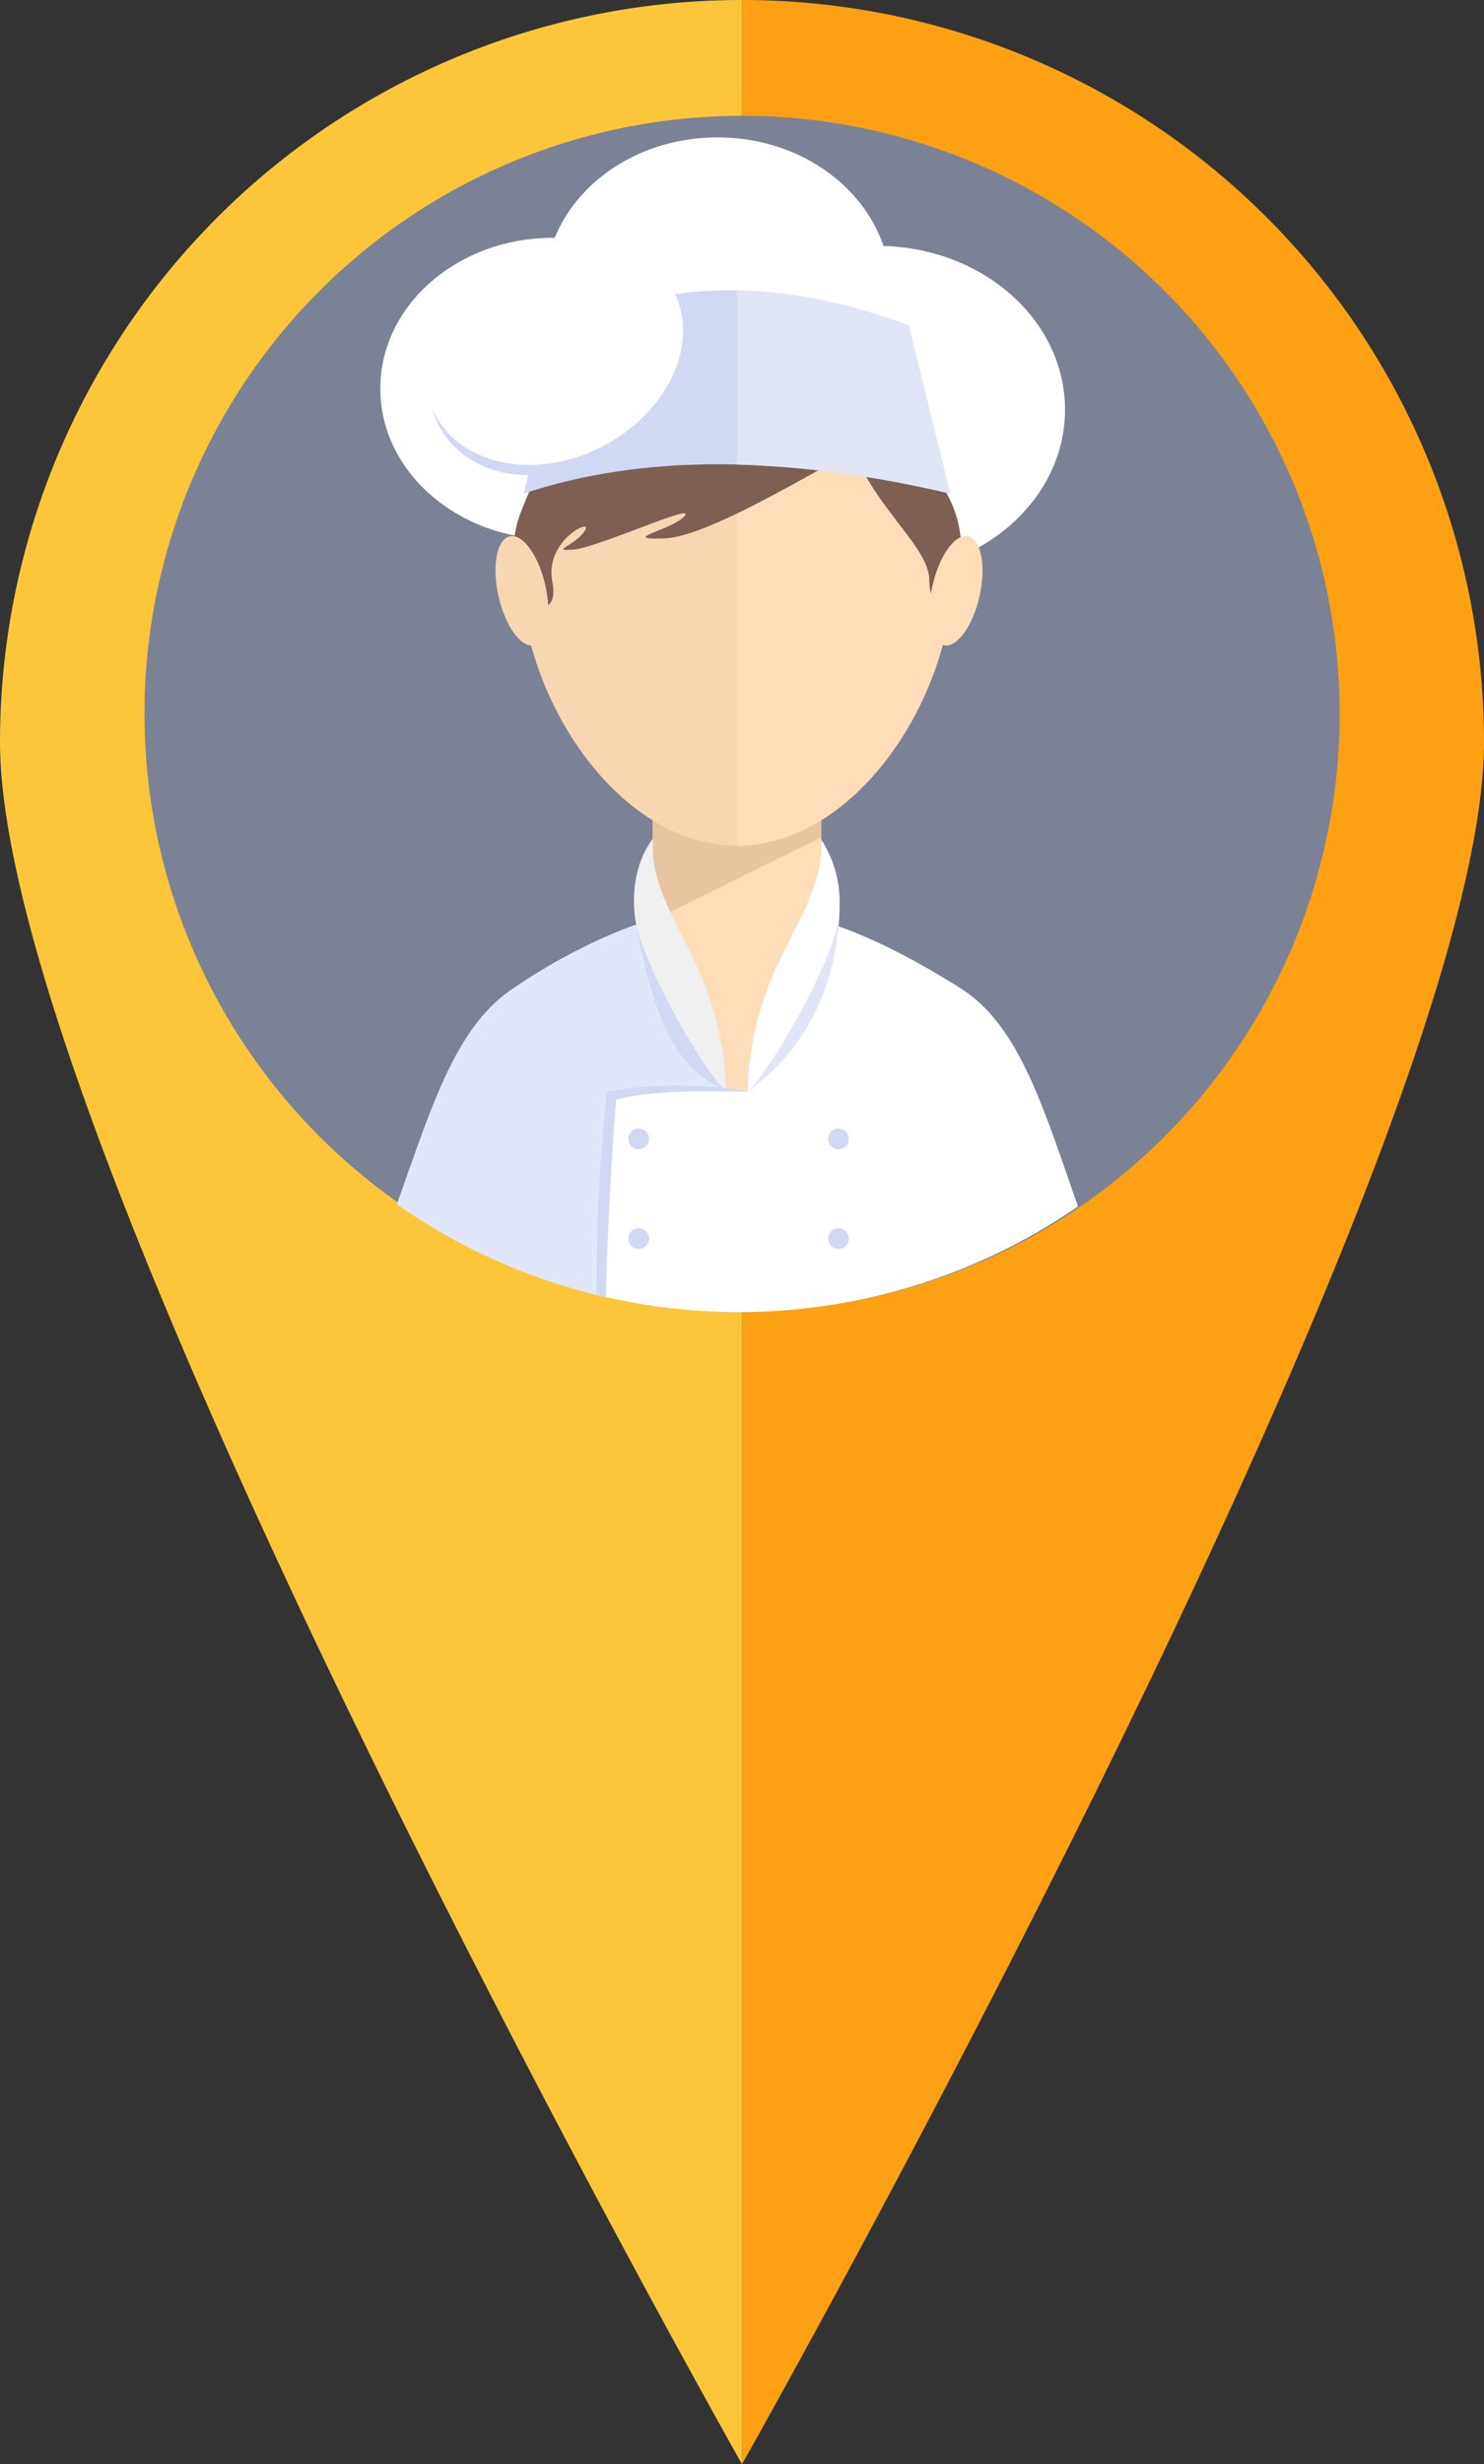 <svg id="Layer_1" data-name="Layer 1" xmlns="http://www.w3.org/2000/svg" viewBox="0 0 143.83 238.72"><rect x="0" y="0" width="143.83" height="238.72" fill="#333333" stroke="none"/><defs><style>.cls-1{fill:#fdc63a;}.cls-2{fill:#fda014;}.cls-3{fill:#7b8296;}.cls-4{fill:none;}.cls-5{fill:#fff;}.cls-10,.cls-11,.cls-12,.cls-13,.cls-5,.cls-6,.cls-7,.cls-8,.cls-9{fill-rule:evenodd;}.cls-6{fill:#e1e7fa;}.cls-7{fill:#e1e6f7;}.cls-8{fill:#d0d8f2;}.cls-9{fill:#ffddb8;}.cls-10{fill:#e8c5a0;}.cls-11{fill:#f7d6b2;}.cls-12{fill:#f0f0f0;}.cls-13{fill:#7d5f54;}</style></defs><title>pin1</title><path class="cls-1" d="M888.17,492.79c0,39.69,71.81,166.63,71.91,166.82V420.9A71.91,71.91,0,0,0,888.17,492.79Z" transform="translate(-888.17 -420.9)"/><path class="cls-2" d="M1032,492.79a71.9,71.9,0,0,0-71.91-71.89h0V659.61h0S1032,532.5,1032,492.79Z" transform="translate(-888.17 -420.9)"/><circle class="cls-3" cx="71.92" cy="69.14" r="57.92"/><circle class="cls-4" cx="959.79" cy="490.23" r="57.77" transform="translate(-912.94 -369.02) rotate(-3.06)"/><path class="cls-5" d="M938,516.6c-5.67,3.68-8,11.58-11.35,20.95a57.78,57.78,0,0,0,66,.22c-3.35-9.49-5.66-17.55-11.44-21.17-9.86-6.17-15.79-7.65-21.61-7.73S947.79,510.24,938,516.6Z" transform="translate(-888.17 -420.9)"/><path class="cls-6" d="M938,516.6c-5.67,3.68-8,11.58-11.35,20.95a57.5,57.5,0,0,0,19.75,8.89c0-6.48.42-13,1-19.42a43.1,43.1,0,0,1,12-.42l-8.52-16.5A52.76,52.76,0,0,0,938,516.6Z" transform="translate(-888.17 -420.9)"/><path class="cls-7" d="M949.85,510.45c2.11,12,5.19,14.37,8.69,16.19h2.1c4.1-3,8-7.78,8.82-16C971.07,493.72,947.08,494.77,949.85,510.45Z" transform="translate(-888.17 -420.9)"/><path class="cls-8" d="M949.85,510.45c2.06,11.68,5,14.23,8.41,16l1.16.11-8.52-16.5Z" transform="translate(-888.17 -420.9)"/><path class="cls-9" d="M951.43,487.17h16.33v23.62c0,8-16.33,8.89-16.33,0Z" transform="translate(-888.17 -420.9)"/><polygon class="cls-10" points="79.59 81.11 79.59 78.09 63.26 78.09 63.26 89.2 79.59 81.11"/><path class="cls-5" d="M957.72,434.21c7.62,0,14,4.44,16.08,10.52,9.77.27,17.59,7.27,17.59,15.85,0,8.76-8.14,15.86-18.19,15.86-7.84,0-14.53-4.33-17.08-10.4a17.34,17.34,0,0,1-14.36,7.1c-9.24,0-16.73-6.54-16.73-14.6s7.49-14.6,16.73-14.6h.18C944.23,438.27,950.43,434.21,957.72,434.21Z" transform="translate(-888.17 -420.9)"/><path class="cls-11" d="M959.59,457.14c34.58,0,20.56,45.68,0,45.68S925,457.14,959.59,457.14Z" transform="translate(-888.17 -420.9)"/><path class="cls-9" d="M959.59,457.14c34.58,0,20.56,45.68,0,45.68Z" transform="translate(-888.17 -420.9)"/><path class="cls-9" d="M951.43,509.94c0,8.43,7.11,5.25,7.11,16.7h2.1c0-11.45,7.12-8.27,7.12-16.7Z" transform="translate(-888.17 -420.9)"/><path class="cls-5" d="M960.64,526.64c2.07-1.79,8.59-12.93,8.87-17.34a11.29,11.29,0,0,0-1.75-7.08C968.09,509.77,961,513.74,960.64,526.64Z" transform="translate(-888.17 -420.9)"/><path class="cls-12" d="M958.54,526.64c-2.07-1.79-8.59-12.93-8.87-17.34a11.26,11.26,0,0,1,1.76-7.08C951.09,509.77,958.15,513.74,958.54,526.64Z" transform="translate(-888.17 -420.9)"/><path class="cls-8" d="M946,546.34a171,171,0,0,1,1-19.7,41.42,41.42,0,0,1,13.72,0c-3.14,0-5.62-.07-8,.09a33.53,33.53,0,0,0-4.83.67c-.52,6.51-.83,12.83-1,19.15C946.6,546.49,946.31,546.41,946,546.34Z" transform="translate(-888.17 -420.9)"/><path class="cls-8" d="M950.07,530.23a1,1,0,1,1-1,1A1,1,0,0,1,950.07,530.23Z" transform="translate(-888.17 -420.9)"/><path class="cls-8" d="M969.43,530.23a1,1,0,1,1-1,1A1,1,0,0,1,969.43,530.23Z" transform="translate(-888.17 -420.9)"/><path class="cls-8" d="M950.07,539.89a1,1,0,1,1-1,1A1,1,0,0,1,950.07,539.89Z" transform="translate(-888.17 -420.9)"/><path class="cls-8" d="M969.43,539.89a1,1,0,1,1-1,1A1,1,0,0,1,969.43,539.89Z" transform="translate(-888.17 -420.9)"/><path class="cls-13" d="M970.93,464.66c-3.11,1.36-13.94,8.26-18.41,8.4s.82-.82,2-2.17S946,474,943.73,474.14s0-.27,1.08-1.76-3.92.81-3.11,4.87-3.35,2.54-3.62-1.25.1-4.43,1.59-7.95,21.11-8.39,27.33-8.39,11.37,6.22,12.86,8.93a10.92,10.92,0,0,1,1.15,8.07c-.68,2.44-2.77,3.57-2.77.45S973.23,470.35,970.93,464.66Z" transform="translate(-888.17 -420.9)"/><path class="cls-9" d="M982,472.86c1.26.28,1.76,2.87,1.11,5.78s-2.2,5.05-3.46,4.77-1.75-2.87-1.1-5.78S980.74,472.58,982,472.86Z" transform="translate(-888.17 -420.9)"/><path class="cls-11" d="M937.58,472.86c-1.26.28-1.75,2.87-1.1,5.78s2.19,5.05,3.45,4.77,1.75-2.87,1.1-5.78S938.84,472.58,937.58,472.86Z" transform="translate(-888.17 -420.9)"/><path class="cls-8" d="M938.92,468.72c11.63-3.88,25.5-3.7,41.34,0l-4-16.27c-11-4.11-22.11-5-33.17,0Z" transform="translate(-888.17 -420.9)"/><path class="cls-8" d="M936.43,448.29c5.6-2.84,12.1-1.29,14.51,3.47s-.16,10.91-5.76,13.75-12.09,1.3-14.51-3.46S930.84,451.13,936.43,448.29Z" transform="translate(-888.17 -420.9)"/><path class="cls-5" d="M937.29,446c6.4-3.25,13.65-1.83,16.2,3.18s-.59,11.71-7,15S932.84,466,930.3,461,930.88,449.29,937.29,446Z" transform="translate(-888.17 -420.9)"/><path class="cls-7" d="M959.59,465.9a101.7,101.7,0,0,1,20.67,2.82l-4-16.27A50.59,50.59,0,0,0,959.59,449Z" transform="translate(-888.17 -420.9)"/></svg>